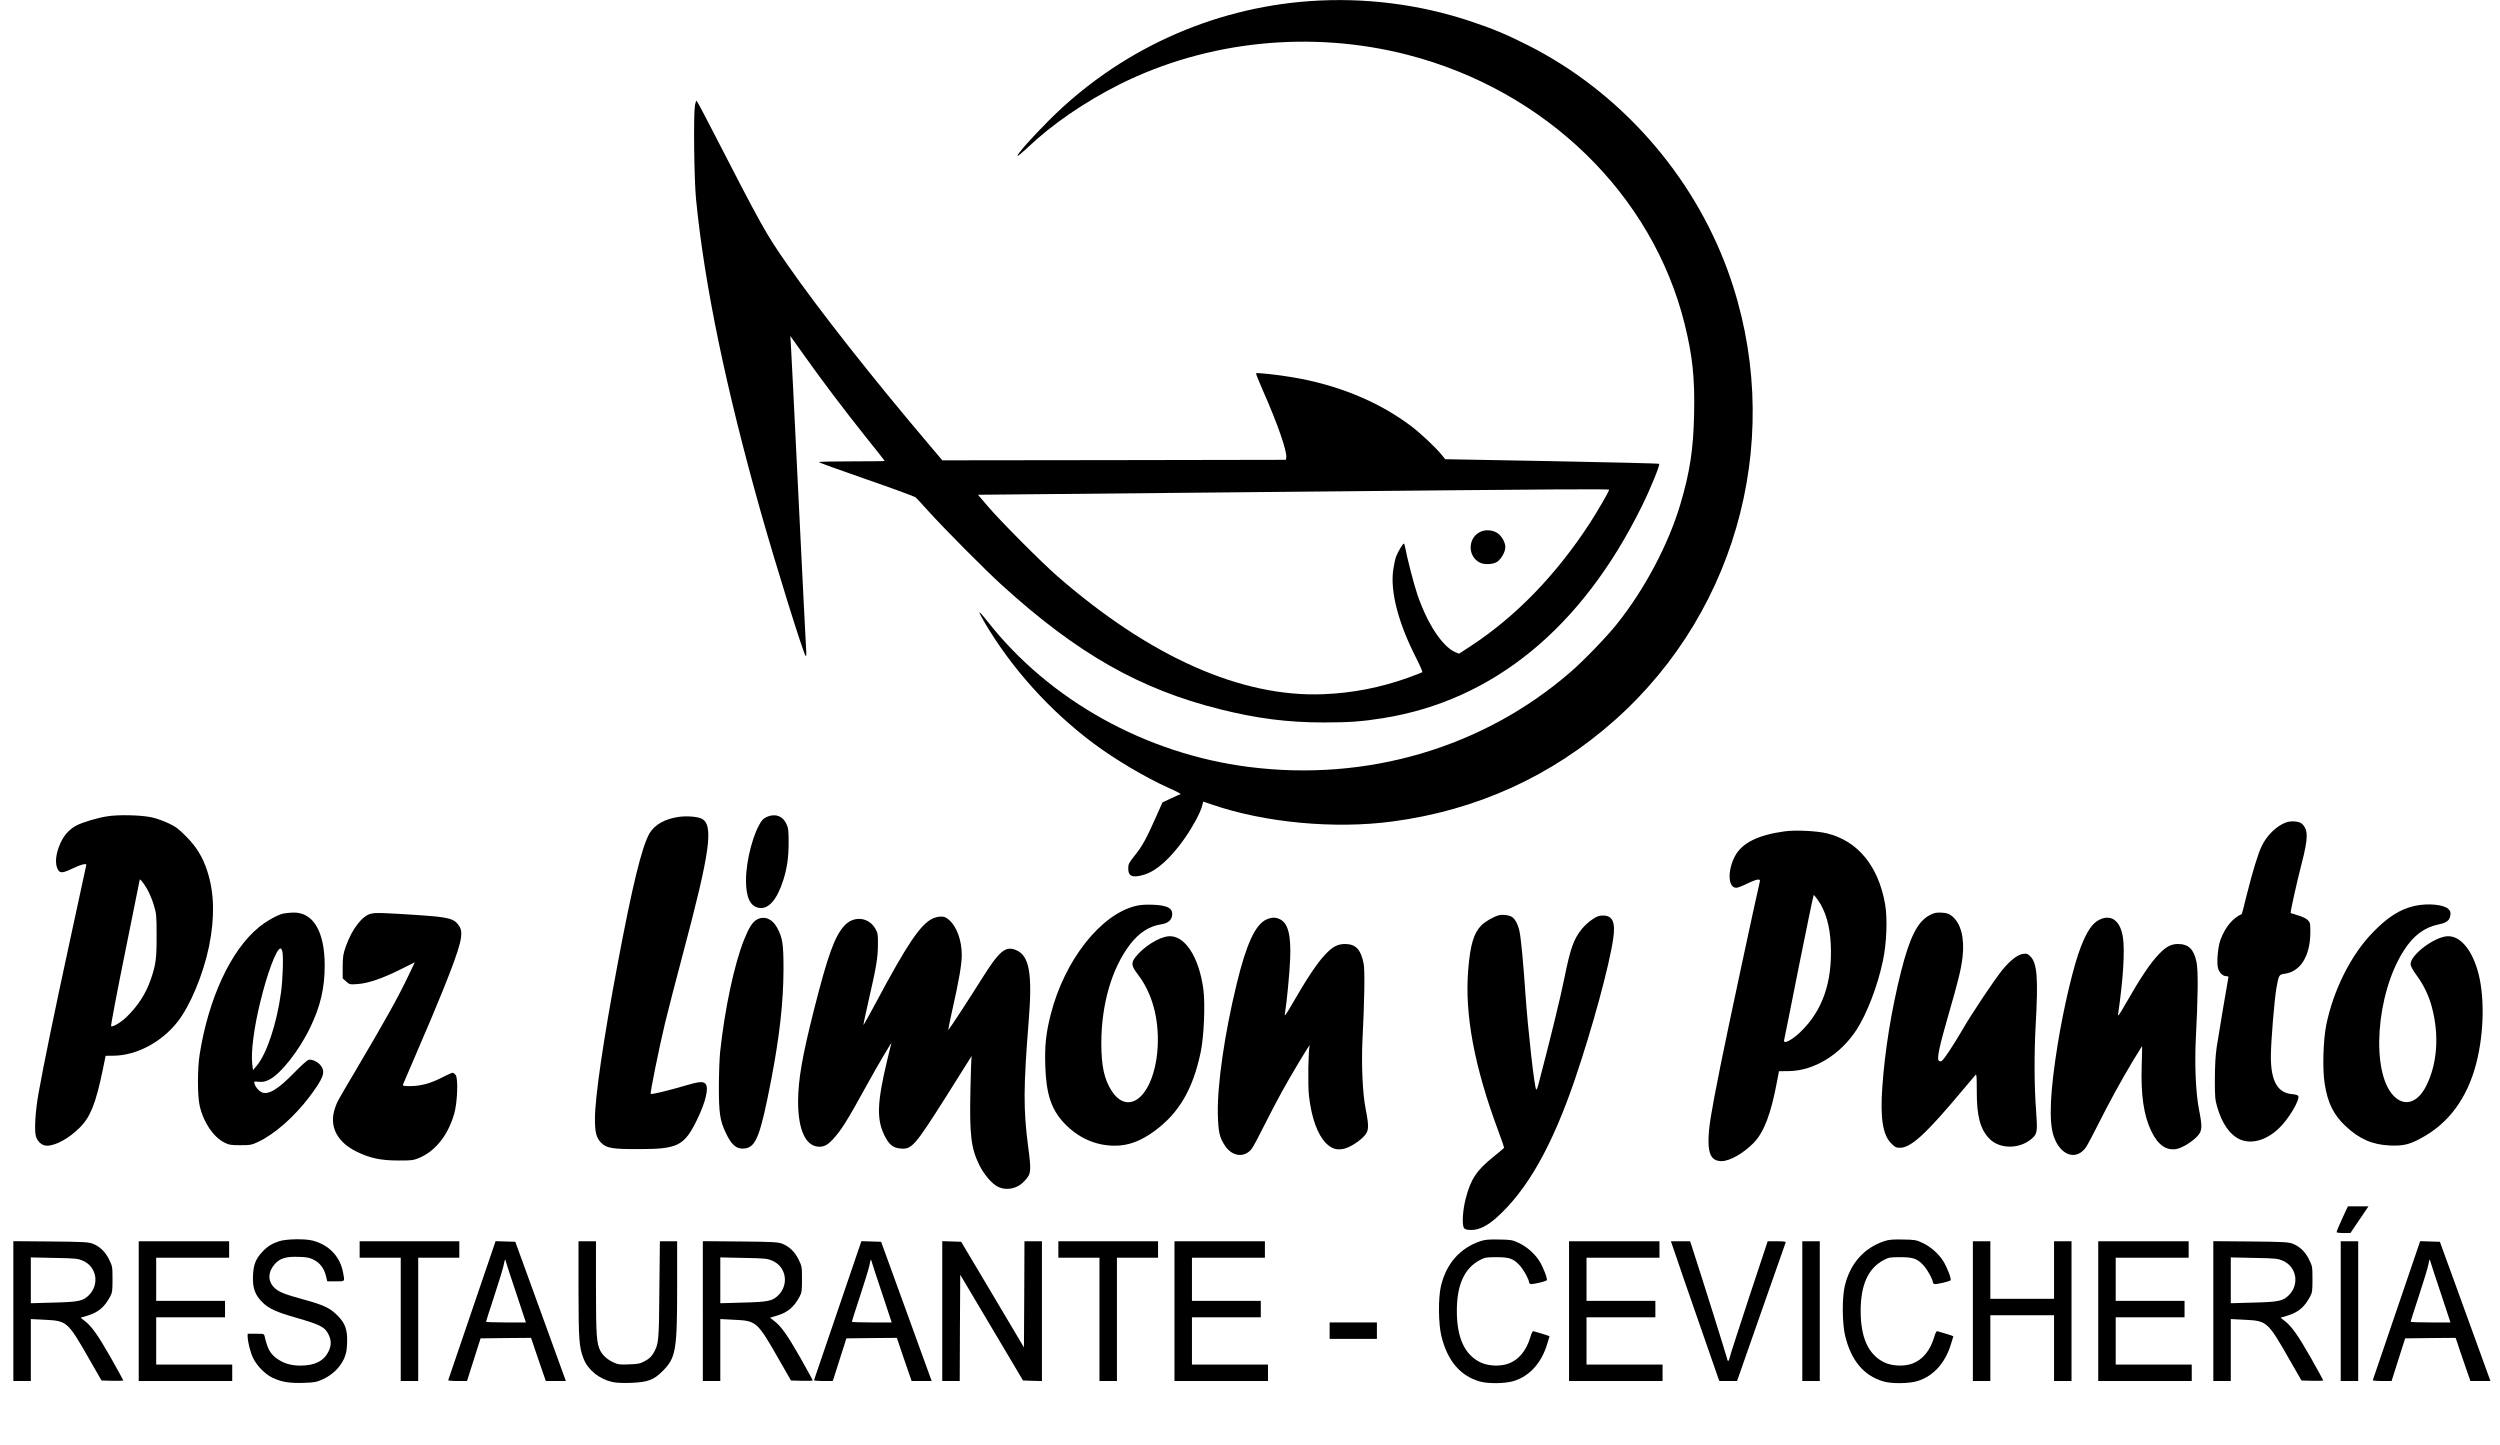 <?xml version="1.0" standalone="no"?>
<!DOCTYPE svg PUBLIC "-//W3C//DTD SVG 20010904//EN"
 "http://www.w3.org/TR/2001/REC-SVG-20010904/DTD/svg10.dtd">
<svg version="1.0" xmlns="http://www.w3.org/2000/svg"
 width="2433pt" height="1406pt" viewBox="0 0 2433 1406"
 preserveAspectRatio="xMidYMid meet">

<g transform="translate(0,1406) scale(0.1,-0.1)"
fill="#000000" stroke="none">
<path d="M12745 14049 c-956 -68 -1857 -480 -2535 -1159 -171 -171 -317 -336
-307 -347 4 -3 47 33 97 80 239 228 559 447 900 618 851 424 1864 527 2801
285 1342 -347 2380 -1357 2694 -2619 77 -313 100 -525 92 -880 -7 -337 -41
-562 -133 -872 -116 -393 -350 -833 -620 -1170 -106 -132 -323 -356 -454 -469
-848 -733 -1977 -1066 -3125 -920 -1004 127 -1944 650 -2543 1415 -42 54 -78
94 -80 90 -2 -5 21 -49 49 -97 262 -445 631 -856 1056 -1175 214 -160 511
-336 741 -439 68 -30 118 -56 110 -59 -7 -2 -49 -21 -94 -42 l-81 -38 -68
-153 c-87 -197 -130 -276 -205 -368 -54 -68 -60 -80 -60 -122 0 -78 44 -95
159 -59 120 37 259 164 393 356 76 109 150 246 167 312 l11 42 88 -30 c510
-175 1188 -239 1751 -164 823 109 1553 441 2166 986 1225 1089 1662 2825 1101
4371 -343 944 -1054 1747 -1945 2197 -214 108 -343 162 -566 236 -495 165
-1034 232 -1560 194z"/>
<path d="M6763 13033 c-15 -92 -8 -724 11 -913 83 -839 290 -1837 632 -3050
146 -516 412 -1371 435 -1395 6 -6 8 20 4 70 -3 44 -37 717 -75 1495 -38 778
-71 1446 -74 1483 l-5 68 141 -198 c187 -262 373 -508 595 -787 101 -125 183
-230 183 -232 0 -2 -144 -4 -320 -4 -176 0 -320 -3 -320 -7 0 -5 208 -80 462
-168 254 -88 469 -167 479 -175 9 -8 63 -67 120 -130 151 -168 552 -572 719
-724 734 -667 1343 -1014 2125 -1209 361 -90 656 -128 1010 -128 243 0 371 9
575 42 1072 171 1936 879 2519 2064 84 169 178 401 168 411 -3 4 -473 15
-1044 26 l-1038 19 -34 42 c-61 75 -208 213 -303 284 -315 236 -709 398 -1153
472 -141 24 -344 46 -351 38 -3 -3 28 -81 69 -173 139 -314 234 -587 225 -647
l-3 -22 -1672 -3 -1672 -2 -133 157 c-547 645 -1069 1308 -1366 1735 -222 318
-245 360 -755 1350 -72 142 -135 258 -139 258 -4 0 -10 -21 -15 -47z m8897
-3740 c0 -13 -115 -212 -187 -323 -328 -504 -718 -907 -1156 -1195 l-118 -77
-40 17 c-124 57 -266 272 -364 555 -33 95 -103 367 -120 463 -3 20 -9 37 -13
37 -10 0 -55 -76 -75 -126 -9 -23 -21 -81 -28 -129 -30 -212 48 -514 220 -852
39 -76 67 -141 63 -145 -4 -3 -65 -27 -137 -53 -267 -96 -542 -150 -827 -161
-797 -32 -1685 362 -2588 1149 -155 135 -553 535 -674 677 l-98 115 318 3
c176 2 1404 13 2729 26 2747 26 3095 29 3095 19z"/>
<path d="M14400 8881 c-117 -62 -117 -236 1 -296 44 -23 130 -19 170 8 39 26
79 97 79 142 0 50 -40 117 -85 142 -50 28 -118 30 -165 4z"/>
<path d="M1040 6115 c-94 -15 -234 -57 -293 -87 -66 -33 -122 -93 -156 -167
-51 -110 -60 -212 -25 -268 20 -33 50 -29 145 17 76 37 129 50 129 33 0 -3
-70 -326 -155 -717 -155 -714 -262 -1236 -310 -1506 -31 -173 -42 -357 -26
-417 15 -53 60 -93 107 -93 86 0 215 71 321 177 103 102 156 237 223 561 l28
137 83 1 c220 4 459 131 615 327 124 157 253 465 309 740 56 278 51 518 -17
727 -43 135 -105 238 -203 336 -75 77 -104 98 -175 132 -47 22 -119 48 -160
57 -101 23 -330 29 -440 10z m390 -704 c21 -36 51 -106 66 -156 26 -85 28
-102 28 -295 1 -225 -7 -289 -56 -430 -49 -141 -122 -255 -235 -366 -51 -50
-132 -100 -152 -92 -5 1 56 323 135 713 79 391 143 712 144 714 1 13 37 -32
70 -88z"/>
<path d="M7475 6115 c-21 -8 -47 -24 -57 -37 -82 -105 -158 -386 -158 -587 0
-163 41 -251 124 -266 94 -18 178 78 239 270 38 122 51 217 52 365 0 117 -3
141 -22 182 -33 73 -100 101 -178 73z"/>
<path d="M6605 6110 c-134 -19 -236 -77 -285 -162 -74 -131 -166 -507 -309
-1268 -138 -733 -221 -1298 -221 -1508 0 -132 13 -184 59 -232 52 -54 107 -64
371 -63 377 0 440 32 564 287 84 172 117 314 81 349 -24 25 -64 21 -199 -19
-156 -46 -326 -87 -333 -80 -8 8 79 437 141 697 30 123 106 418 169 654 270
1013 306 1271 183 1329 -41 19 -144 27 -221 16z"/>
<path d="M22247 6056 c-91 -33 -188 -128 -236 -230 -37 -77 -89 -249 -147
-480 -24 -99 -45 -180 -47 -181 -89 -41 -160 -126 -207 -250 -24 -65 -38 -206
-26 -270 9 -46 46 -85 81 -85 21 0 25 -4 20 -22 -7 -33 -91 -531 -112 -668
-12 -79 -17 -176 -18 -310 0 -174 2 -203 23 -274 47 -163 126 -274 224 -316
112 -48 257 -6 377 110 94 89 203 273 188 313 -3 9 -26 16 -61 19 -141 12
-206 127 -206 366 0 140 35 564 55 672 22 121 25 126 79 133 153 21 247 170
250 394 1 94 -1 103 -23 127 -16 16 -51 34 -95 47 -39 12 -72 22 -73 23 -6 5
59 297 106 479 66 254 66 334 2 391 -27 24 -104 30 -154 12z"/>
<path d="M17366 5969 c-255 -35 -411 -112 -479 -237 -77 -141 -71 -312 10
-312 14 0 61 18 105 40 45 22 92 40 106 40 21 0 23 -3 17 -27 -31 -127 -314
-1446 -380 -1778 -98 -490 -116 -606 -118 -735 -1 -142 36 -200 128 -200 79 0
211 75 312 178 100 102 169 284 228 602 l18 95 96 1 c245 3 502 160 660 404
100 154 206 430 256 672 36 167 45 411 21 548 -65 372 -266 617 -567 690 -98
24 -309 34 -413 19z m323 -664 c77 -108 119 -249 128 -435 17 -367 -79 -645
-295 -853 -84 -81 -170 -124 -159 -79 3 9 67 331 143 714 77 384 142 698 145
698 3 0 20 -20 38 -45z"/>
<path d="M11060 5245 c-345 -78 -701 -530 -835 -1060 -46 -180 -59 -306 -52
-505 9 -269 59 -418 183 -550 137 -144 306 -220 495 -220 131 0 252 45 386
144 238 175 372 405 448 766 32 152 45 467 26 613 -43 318 -183 530 -341 515
-93 -9 -239 -101 -317 -199 -48 -60 -44 -87 21 -173 138 -179 205 -424 193
-696 -9 -187 -58 -355 -135 -455 -98 -129 -223 -122 -313 18 -73 112 -101 244
-101 467 1 378 102 725 278 957 89 116 188 180 307 198 59 9 94 36 103 79 13
74 -37 105 -184 111 -64 3 -119 0 -162 -10z"/>
<path d="M23501 5244 c-141 -30 -270 -112 -417 -267 -208 -217 -377 -557 -445
-893 -30 -151 -38 -430 -15 -571 29 -187 86 -302 202 -411 134 -127 263 -183
435 -190 126 -5 186 9 297 69 272 145 453 390 541 731 79 305 83 677 10 914
-65 212 -178 333 -298 322 -130 -13 -351 -182 -351 -270 0 -20 19 -56 60 -112
70 -96 119 -200 148 -311 71 -271 52 -541 -52 -755 -83 -171 -211 -215 -318
-108 -228 228 -176 997 97 1419 94 146 199 224 339 253 78 16 104 37 113 88 4
30 1 41 -19 61 -44 44 -200 59 -327 31z"/>
<path d="M2756 5169 c-59 -14 -166 -74 -238 -134 -272 -223 -489 -692 -575
-1237 -22 -141 -22 -399 0 -498 35 -160 134 -307 242 -360 43 -22 64 -25 155
-25 97 0 110 3 172 32 160 75 353 245 501 441 134 179 156 237 111 299 -27 38
-88 67 -121 59 -14 -4 -73 -57 -136 -122 -162 -167 -258 -224 -322 -193 -30
15 -60 51 -69 85 -6 20 -3 21 43 16 38 -3 61 1 98 19 113 55 293 282 403 512
98 203 140 382 140 599 0 332 -111 520 -304 517 -34 -1 -78 -5 -100 -10z m-9
-366 c13 -44 5 -274 -12 -401 -42 -308 -140 -600 -239 -717 l-34 -40 -7 59
c-14 113 15 347 76 596 69 289 160 530 199 530 6 0 13 -12 17 -27z"/>
<path d="M3611 5168 c-85 -19 -186 -150 -244 -315 -28 -78 -31 -101 -32 -201
l0 -114 34 -30 c33 -30 36 -30 110 -25 102 7 239 53 415 141 l143 71 -64 -134
c-100 -210 -219 -423 -513 -921 -180 -304 -178 -300 -200 -365 -60 -175 19
-331 215 -425 125 -61 233 -84 400 -84 124 -1 147 2 197 22 162 65 287 221
348 432 31 104 40 338 16 375 -9 14 -23 25 -31 25 -7 0 -57 -22 -109 -49 -110
-56 -203 -81 -307 -81 -63 0 -71 2 -66 18 3 9 69 163 146 341 78 179 186 435
240 570 180 448 208 559 159 630 -49 73 -96 85 -408 106 -334 22 -402 24 -449
13z"/>
<path d="M18782 5155 c-119 -61 -196 -212 -282 -554 -93 -373 -156 -760 -181
-1116 -22 -305 4 -470 86 -552 37 -38 48 -43 86 -43 107 0 255 136 613 565 60
72 115 136 122 144 10 11 12 -20 12 -155 -1 -248 34 -376 125 -468 100 -100
288 -100 406 -1 59 50 61 67 46 280 -18 232 -19 554 -4 826 26 461 15 605 -52
672 -26 25 -35 29 -69 24 -55 -7 -128 -64 -206 -160 -77 -96 -291 -415 -384
-576 -92 -157 -182 -293 -202 -305 -12 -8 -21 -7 -30 2 -19 19 5 137 89 427
100 345 130 466 143 586 20 181 -17 324 -103 393 -31 25 -49 31 -100 34 -52 3
-71 -1 -115 -23z"/>
<path d="M14580 5151 c-55 -18 -131 -63 -164 -97 -74 -76 -107 -187 -127 -429
-37 -437 60 -950 297 -1584 30 -80 53 -148 52 -151 -2 -4 -49 -44 -105 -89
-163 -131 -220 -216 -269 -407 -30 -115 -38 -260 -15 -287 10 -12 29 -17 71
-17 73 0 153 39 242 118 299 266 541 693 763 1342 170 498 338 1115 375 1377
23 158 -6 223 -99 223 -40 0 -59 -7 -105 -38 -31 -20 -74 -60 -97 -87 -83
-100 -115 -190 -174 -481 -37 -185 -132 -576 -253 -1037 -8 -32 -18 -55 -22
-50 -17 20 -81 587 -105 938 -19 285 -43 534 -57 600 -14 66 -42 121 -73 141
-29 19 -99 27 -135 15z"/>
<path d="M9073 5119 c-117 -58 -246 -250 -548 -816 -66 -122 -121 -221 -122
-219 -2 2 21 111 51 242 74 322 89 410 90 539 1 100 -1 114 -24 155 -65 116
-212 131 -303 31 -95 -105 -161 -287 -296 -821 -113 -445 -154 -683 -154 -890
0 -281 76 -440 208 -440 46 0 81 19 126 67 83 89 142 182 322 510 122 222 264
462 252 428 -4 -11 -22 -83 -40 -160 -99 -412 -105 -576 -29 -732 45 -93 85
-125 162 -131 106 -7 135 26 432 494 116 184 223 354 237 377 14 23 22 34 19
24 -3 -10 -9 -158 -12 -330 -9 -433 6 -560 86 -724 47 -95 127 -188 185 -214
86 -40 190 -16 257 59 64 70 66 93 33 340 -46 358 -45 570 6 1212 38 466 7
640 -123 694 -104 43 -164 -9 -337 -286 -106 -169 -303 -472 -321 -491 -4 -5
12 79 36 185 66 291 94 452 94 543 0 140 -47 273 -120 339 -33 29 -48 36 -83
36 -23 0 -61 -9 -84 -21z"/>
<path d="M7370 5113 c-46 -24 -80 -77 -129 -199 -95 -237 -188 -673 -233
-1094 -6 -63 -12 -216 -12 -340 0 -251 11 -325 65 -440 58 -125 107 -166 186
-157 110 12 153 123 258 667 82 425 119 760 120 1075 0 251 -9 309 -63 408
-46 85 -122 116 -192 80z"/>
<path d="M12324 5111 c-107 -49 -194 -237 -288 -624 -118 -483 -191 -988 -184
-1272 5 -176 16 -225 71 -307 71 -106 191 -118 260 -26 14 18 66 115 116 216
50 100 129 251 175 335 90 164 282 484 272 453 -14 -41 -19 -392 -7 -492 25
-216 84 -377 166 -460 55 -55 107 -70 177 -53 60 14 159 79 202 132 38 47 39
87 7 252 -31 155 -43 441 -31 685 19 369 24 665 11 732 -27 137 -76 190 -179
191 -72 0 -120 -24 -188 -95 -82 -85 -177 -226 -334 -498 -54 -94 -71 -116
-66 -90 18 105 47 405 52 540 9 231 -21 346 -100 384 -44 21 -81 20 -132 -3z"/>
<path d="M20435 5111 c-70 -32 -123 -109 -185 -268 -69 -175 -165 -580 -224
-943 -75 -464 -88 -753 -40 -896 64 -192 224 -245 317 -105 14 21 67 120 117
220 107 214 218 416 336 614 48 78 88 144 90 146 2 2 1 -83 -3 -190 -9 -288
20 -484 93 -637 67 -139 152 -196 255 -172 58 14 161 81 203 133 38 47 39 87
6 252 -31 161 -43 438 -30 693 21 397 24 659 6 741 -26 124 -78 174 -181 174
-65 0 -116 -27 -181 -95 -89 -93 -181 -230 -331 -493 -64 -111 -74 -124 -69
-90 49 336 66 615 46 745 -25 158 -111 224 -225 171z"/>
<path d="M22816 2248 c-51 -110 -76 -170 -76 -179 0 -5 30 -9 68 -9 l67 1 87
129 88 130 -100 0 -100 0 -34 -72z"/>
<path d="M2718 1981 c-73 -24 -116 -51 -168 -107 -62 -67 -83 -122 -88 -229
-5 -117 19 -187 90 -257 62 -63 134 -96 333 -153 239 -69 280 -91 316 -170 25
-55 24 -102 -6 -162 -45 -89 -134 -133 -271 -133 -96 0 -170 23 -237 74 -59
45 -85 94 -111 209 -6 27 -7 27 -86 27 l-80 0 0 -27 c1 -52 28 -161 55 -213
39 -77 117 -155 189 -189 87 -41 166 -54 303 -49 108 4 124 7 189 37 88 41
163 113 201 196 22 49 28 78 31 155 5 129 -18 193 -97 271 -71 70 -133 99
-315 149 -201 55 -255 77 -298 120 -64 64 -61 153 8 230 50 55 109 73 232 68
81 -2 106 -7 147 -29 60 -30 100 -85 117 -156 l13 -53 82 0 c93 0 89 -5 72 85
-29 156 -136 269 -294 311 -74 20 -257 17 -327 -5z"/>
<path d="M14410 1982 c-201 -67 -335 -219 -387 -439 -27 -118 -25 -367 5 -488
60 -239 181 -383 371 -439 80 -24 251 -22 333 4 152 47 266 171 323 353 14 43
25 80 25 82 0 2 -33 14 -72 25 -40 12 -78 23 -85 25 -7 2 -18 -18 -28 -53 -39
-134 -113 -225 -213 -262 -81 -31 -205 -25 -280 14 -150 76 -224 240 -224 496
-1 254 73 418 224 497 49 26 62 28 163 28 127 0 165 -14 229 -85 36 -41 86
-131 86 -158 0 -7 7 -15 15 -18 15 -6 143 23 158 36 11 10 -35 130 -72 188
-46 72 -122 139 -199 175 -63 30 -75 32 -192 34 -99 2 -136 -1 -180 -15z"/>
<path d="M18340 1982 c-201 -67 -335 -219 -387 -439 -27 -118 -25 -367 5 -488
60 -239 181 -383 371 -439 80 -24 251 -22 333 4 152 47 266 171 323 353 14 43
25 80 25 82 0 2 -33 14 -72 25 -40 12 -78 23 -85 25 -7 2 -18 -18 -28 -53 -39
-134 -113 -225 -213 -262 -81 -31 -205 -25 -280 14 -150 76 -224 240 -224 496
-1 254 73 418 224 497 49 26 62 28 163 28 127 0 165 -14 229 -85 36 -41 86
-131 86 -158 0 -7 7 -15 15 -18 15 -6 143 23 158 36 11 10 -35 130 -72 188
-46 72 -122 139 -199 175 -63 30 -75 32 -192 34 -99 2 -136 -1 -180 -15z"/>
<path d="M130 1301 l0 -681 85 0 85 0 0 302 0 301 136 -7 c218 -11 222 -14
440 -396 l112 -195 106 -3 c58 -1 106 0 106 4 0 3 -55 102 -121 220 -127 223
-187 307 -255 359 l-40 31 60 18 c110 32 172 83 227 186 22 41 24 57 24 170 0
122 -1 127 -33 192 -37 76 -91 128 -161 155 -40 15 -92 18 -408 21 l-363 3 0
-680z m682 487 c130 -60 157 -230 53 -333 -57 -57 -99 -66 -352 -72 l-213 -6
0 223 0 223 228 -5 c218 -4 230 -6 284 -30z"/>
<path d="M1350 1300 l0 -680 455 0 455 0 0 80 0 80 -370 0 -370 0 0 230 0 230
335 0 335 0 0 80 0 80 -335 0 -335 0 0 210 0 210 355 0 355 0 0 80 0 80 -440
0 -440 0 0 -680z"/>
<path d="M3500 1900 l0 -80 200 0 200 0 0 -600 0 -600 85 0 85 0 0 600 0 600
200 0 200 0 0 80 0 80 -485 0 -485 0 0 -80z"/>
<path d="M4594 1309 c-126 -370 -230 -676 -232 -681 -2 -4 38 -8 90 -8 l93 0
66 208 66 207 246 3 245 2 13 -37 c6 -21 39 -116 71 -210 l60 -173 98 0 97 0
-246 678 -246 677 -96 3 -96 3 -229 -672z m432 159 l92 -278 -194 0 c-107 0
-194 3 -194 7 0 4 36 115 79 247 44 133 86 270 93 305 13 64 13 64 22 30 5
-19 51 -159 102 -311z"/>
<path d="M5630 1513 c1 -496 5 -558 49 -675 42 -110 154 -200 282 -228 36 -8
101 -11 180 -8 166 7 220 27 310 117 126 127 139 199 139 814 l0 447 -84 0
-84 0 -5 -472 c-4 -511 -6 -528 -60 -621 -18 -30 -42 -52 -79 -72 -47 -26 -65
-30 -155 -33 -91 -4 -107 -2 -155 20 -57 27 -101 66 -125 111 -37 73 -43 148
-43 615 l0 452 -85 0 -85 0 0 -467z"/>
<path d="M6840 1301 l0 -681 85 0 85 0 0 302 0 301 136 -7 c218 -11 222 -14
440 -396 l112 -195 106 -3 c58 -1 106 0 106 4 0 3 -55 102 -121 220 -127 223
-187 307 -255 359 l-40 31 60 18 c110 32 172 83 227 186 22 41 24 57 24 170 0
122 -1 127 -33 192 -37 76 -91 128 -161 155 -40 15 -92 18 -408 21 l-363 3 0
-680z m682 487 c130 -60 157 -230 53 -333 -57 -57 -99 -66 -352 -72 l-213 -6
0 223 0 223 228 -5 c218 -4 230 -6 284 -30z"/>
<path d="M8154 1309 c-126 -370 -230 -676 -232 -681 -2 -4 38 -8 90 -8 l93 0
66 208 66 207 246 3 245 2 13 -37 c6 -21 39 -116 71 -210 l60 -173 98 0 97 0
-246 678 -246 677 -96 3 -96 3 -229 -672z m432 159 l92 -278 -194 0 c-107 0
-194 3 -194 7 0 4 36 115 79 247 44 133 86 270 93 305 13 64 13 64 22 30 5
-19 51 -159 102 -311z"/>
<path d="M9170 1300 l0 -680 85 0 85 0 2 517 3 517 306 -515 305 -514 92 -3
92 -3 0 681 0 680 -85 0 -85 0 -2 -516 -3 -517 -305 514 -306 514 -92 3 -92 3
0 -681z"/>
<path d="M10300 1900 l0 -80 200 0 200 0 0 -600 0 -600 85 0 85 0 0 600 0 600
200 0 200 0 0 80 0 80 -485 0 -485 0 0 -80z"/>
<path d="M11430 1300 l0 -680 455 0 455 0 0 80 0 80 -370 0 -370 0 0 230 0
230 335 0 335 0 0 80 0 80 -335 0 -335 0 0 210 0 210 355 0 355 0 0 80 0 80
-440 0 -440 0 0 -680z"/>
<path d="M15270 1300 l0 -680 455 0 455 0 0 80 0 80 -370 0 -370 0 0 230 0
230 335 0 335 0 0 80 0 80 -335 0 -335 0 0 210 0 210 355 0 355 0 0 80 0 80
-440 0 -440 0 0 -680z"/>
<path d="M16305 1853 c23 -71 122 -357 220 -638 98 -280 184 -529 192 -552
l15 -43 86 0 87 0 234 668 c129 367 236 673 239 680 3 9 -18 12 -85 12 l-90 0
-182 -549 c-99 -302 -184 -563 -187 -580 -9 -44 -21 -47 -28 -7 -5 25 -231
746 -347 1104 l-11 32 -93 0 -94 0 44 -127z"/>
<path d="M17540 1300 l0 -680 85 0 85 0 0 680 0 680 -85 0 -85 0 0 -680z"/>
<path d="M19200 1300 l0 -680 85 0 85 0 0 320 0 320 310 0 310 0 0 -320 0
-320 85 0 85 0 0 680 0 680 -85 0 -85 0 0 -280 0 -280 -310 0 -310 0 0 280 0
280 -85 0 -85 0 0 -680z"/>
<path d="M20420 1300 l0 -680 455 0 455 0 0 80 0 80 -370 0 -370 0 0 230 0
230 335 0 335 0 0 80 0 80 -335 0 -335 0 0 210 0 210 355 0 355 0 0 80 0 80
-440 0 -440 0 0 -680z"/>
<path d="M21540 1301 l0 -681 85 0 85 0 0 302 0 301 136 -7 c218 -11 222 -14
440 -396 l112 -195 106 -3 c58 -1 106 0 106 4 0 3 -55 102 -121 220 -127 223
-187 307 -255 359 l-40 31 60 18 c110 32 172 83 227 186 22 41 24 57 24 170 0
122 -1 127 -33 192 -37 76 -91 128 -161 155 -40 15 -92 18 -408 21 l-363 3 0
-680z m682 487 c130 -60 157 -230 53 -333 -57 -57 -99 -66 -352 -72 l-213 -6
0 223 0 223 228 -5 c218 -4 230 -6 284 -30z"/>
<path d="M22780 1300 l0 -680 85 0 85 0 0 680 0 680 -85 0 -85 0 0 -680z"/>
<path d="M23324 1309 c-126 -370 -230 -676 -232 -681 -2 -4 38 -8 90 -8 l93 0
66 208 66 207 246 3 245 2 13 -37 c6 -21 39 -116 71 -210 l60 -173 98 0 97 0
-246 678 -246 677 -96 3 -96 3 -229 -672z m432 159 l92 -278 -194 0 c-107 0
-194 3 -194 7 0 4 36 115 79 247 44 133 86 270 93 305 13 64 13 64 22 30 5
-19 51 -159 102 -311z"/>
<path d="M12940 1110 l0 -80 230 0 230 0 0 80 0 80 -230 0 -230 0 0 -80z"/>
</g>
</svg>
